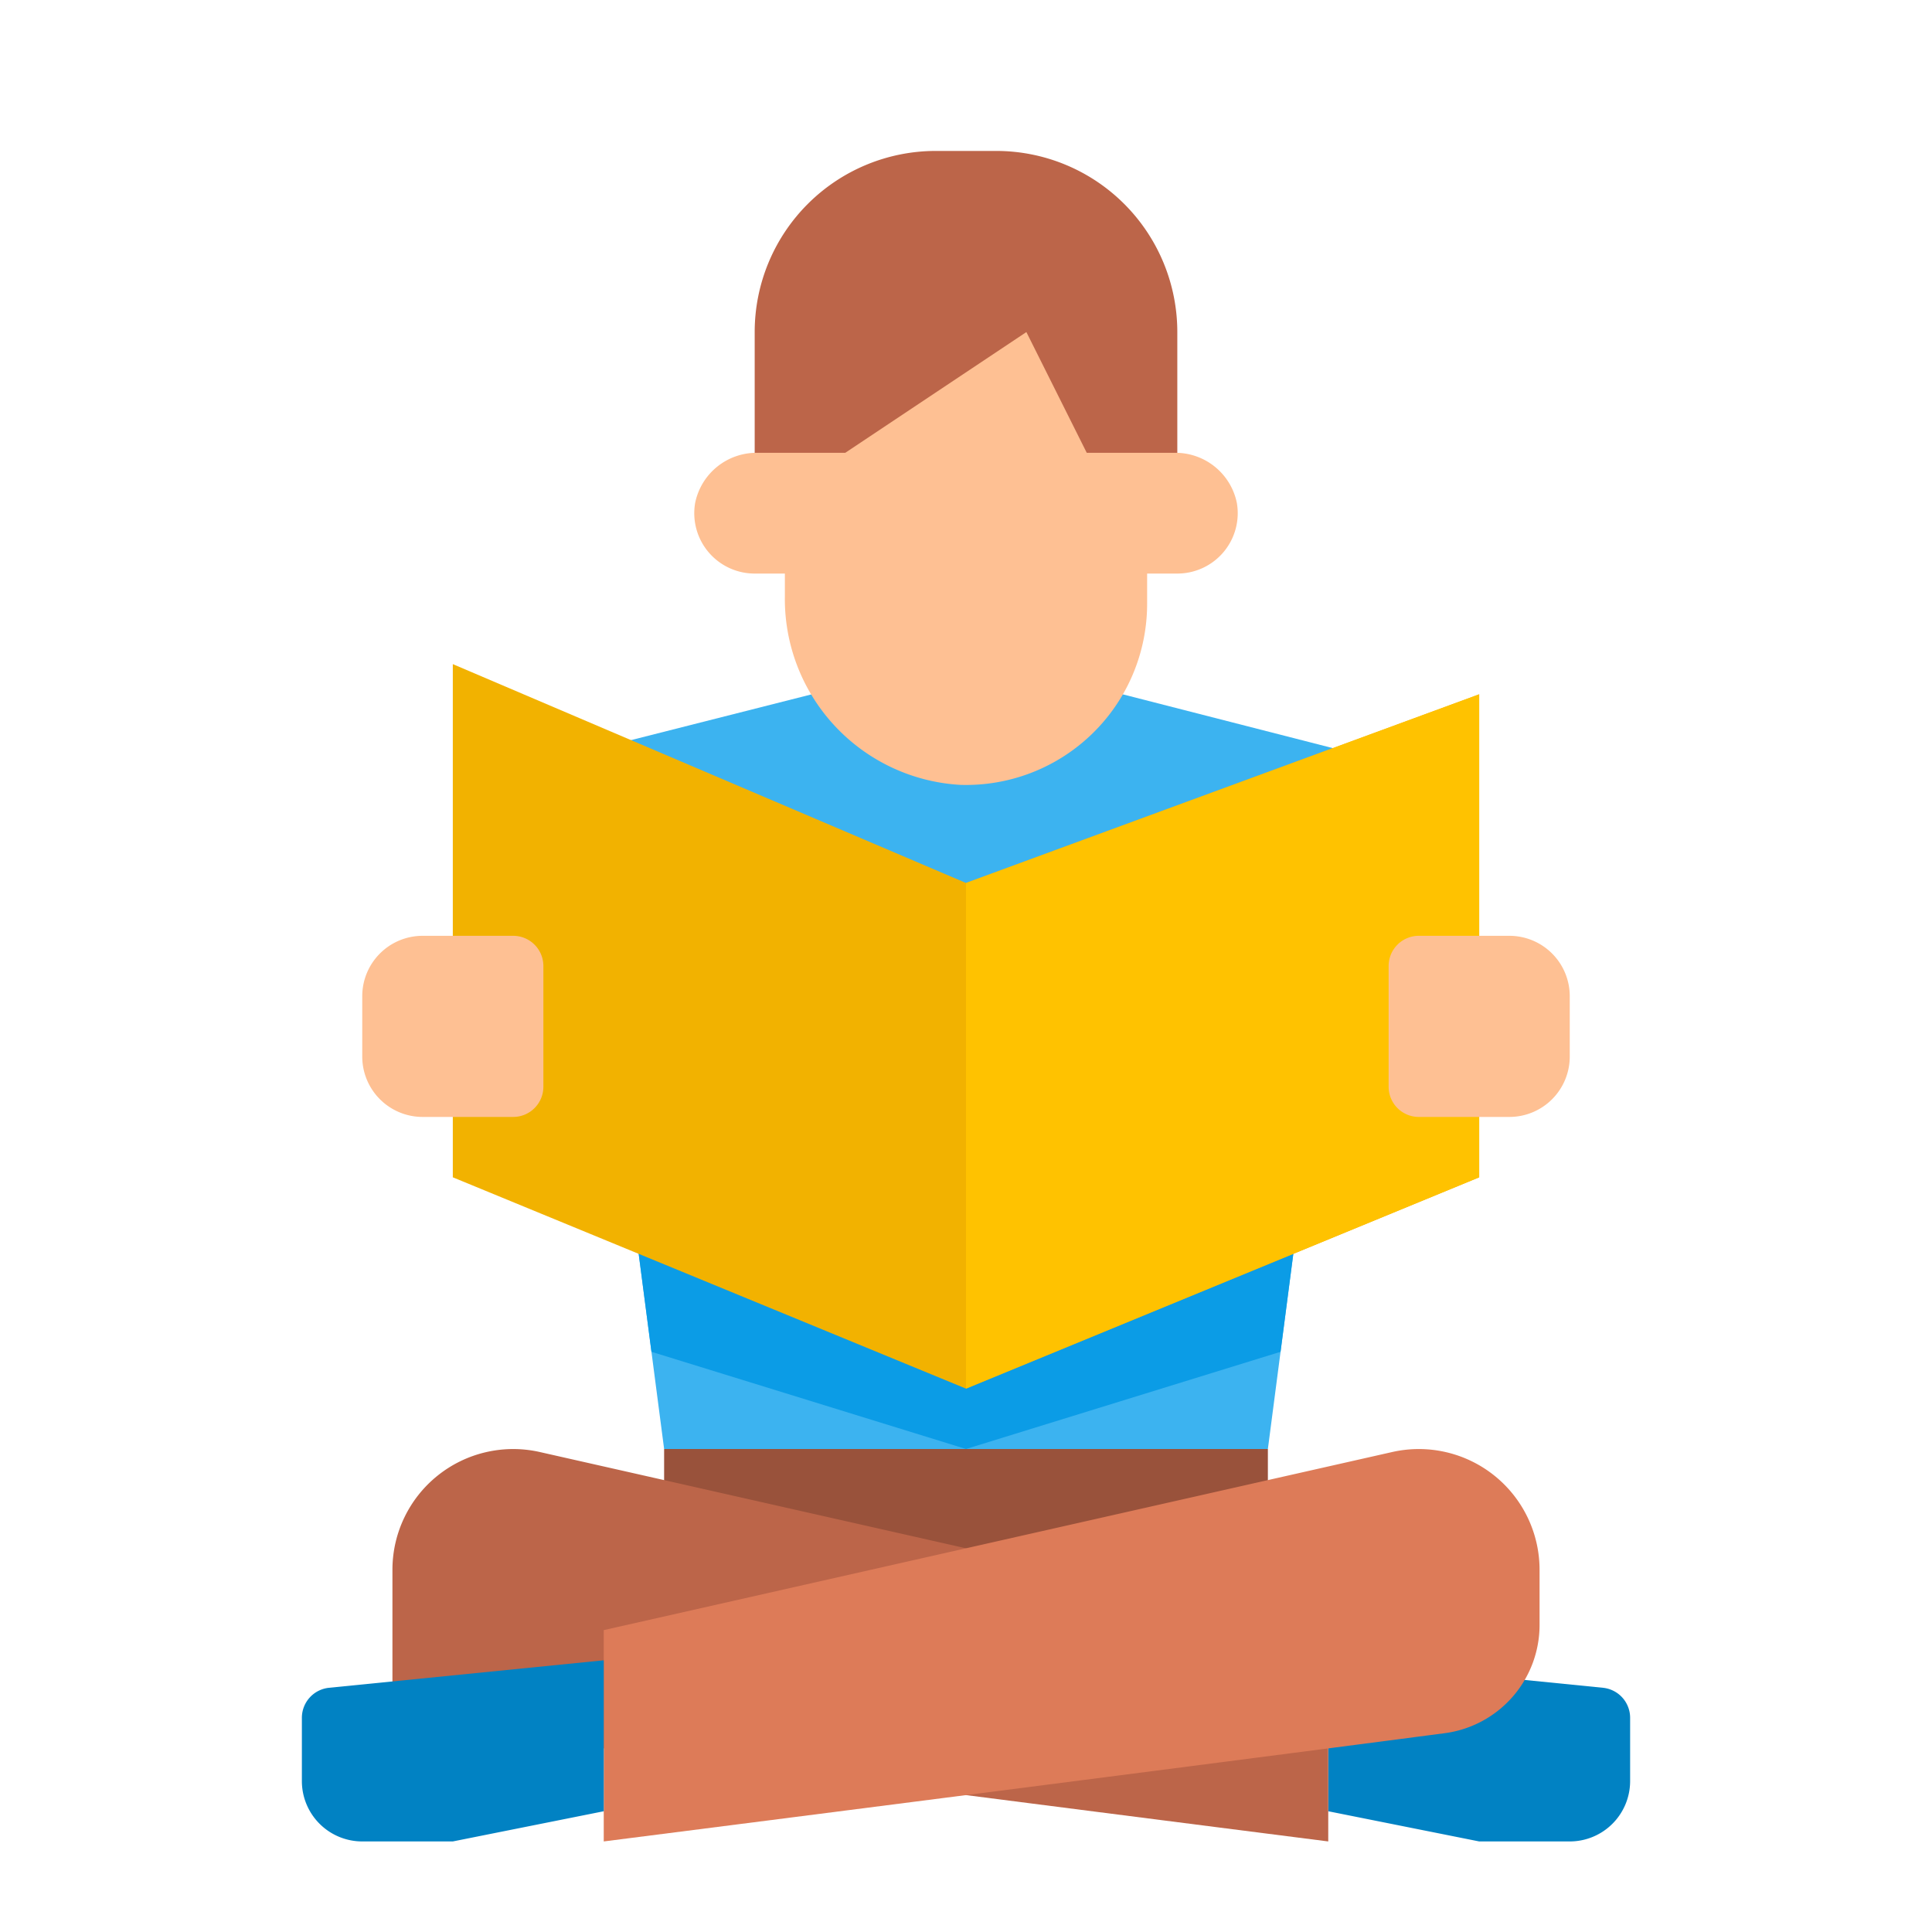 <svg id="flat" height="512" viewBox="0 0 64 64" width="512" xmlns="http://www.w3.org/2000/svg"><path d="m39 17v-6a6 6 0 0 0 -6-6h-2a6 6 0 0 0 -6 6v6z" fill="#bc6549"/><path d="m45 25-.1.75-2.48 19.03-.42 3.22h-20l-.42-3.22-2.48-19.03-.1-.75 7.89-2h10.3z" fill="#3cb3f0"/><path d="m44.9 25.75-2.48 19.03-10.42 3.22-10.42-3.22-2.48-19.03 12.9 5.5z" fill="#0b9ce6"/><path d="m32 29.25-17-7.25v17l17 7 17-7v-16z" fill="#f2b200"/><path d="m32 46 17-7v-16l-17 6.25z" fill="#ffc200"/><path d="m22 48h20v7h-20z" fill="#99523b"/><path d="m52 61h-3l-5-1v-5l9.1.91a1 1 0 0 1 .9 1v2.09a2 2 0 0 1 -2 2z" fill="#0182c3"/><path d="m14 31h3a1 1 0 0 1 1 1v4a1 1 0 0 1 -1 1h-3a2 2 0 0 1 -2-2v-2a2 2 0 0 1 2-2z" fill="#fec093"/><path d="m47 31h3a2 2 0 0 1 2 2v2a2 2 0 0 1 -2 2h-3a1 1 0 0 1 -1-1v-4a1 1 0 0 1 1-1z" fill="#fec093"/><path d="m44 61s-22.582-2.878-31-4v-5a4 4 0 0 1 4.881-3.9l26.119 5.9z" fill="#bc6549"/><path d="m20 61s18.005-2.294 27.854-3.585a3.616 3.616 0 0 0 3.146-3.589v-1.826a4 4 0 0 0 -4.881-3.9l-26.119 5.9z" fill="#dd7b58"/><path d="m12 61h3l5-1v-5l-9.1.91a1 1 0 0 0 -.9 1v2.09a2 2 0 0 0 2 2z" fill="#0182c3"/><path d="m34 11-6 4h-2.893a2.075 2.075 0 0 0 -2.08 1.664 2 2 0 0 0 1.973 2.336h1v.748a6.166 6.166 0 0 0 5.815 6.252 6 6 0 0 0 6.185-6v-1h1a2 2 0 0 0 1.973-2.336 2.075 2.075 0 0 0 -2.08-1.664h-2.893z" fill="#fec093"/></svg>